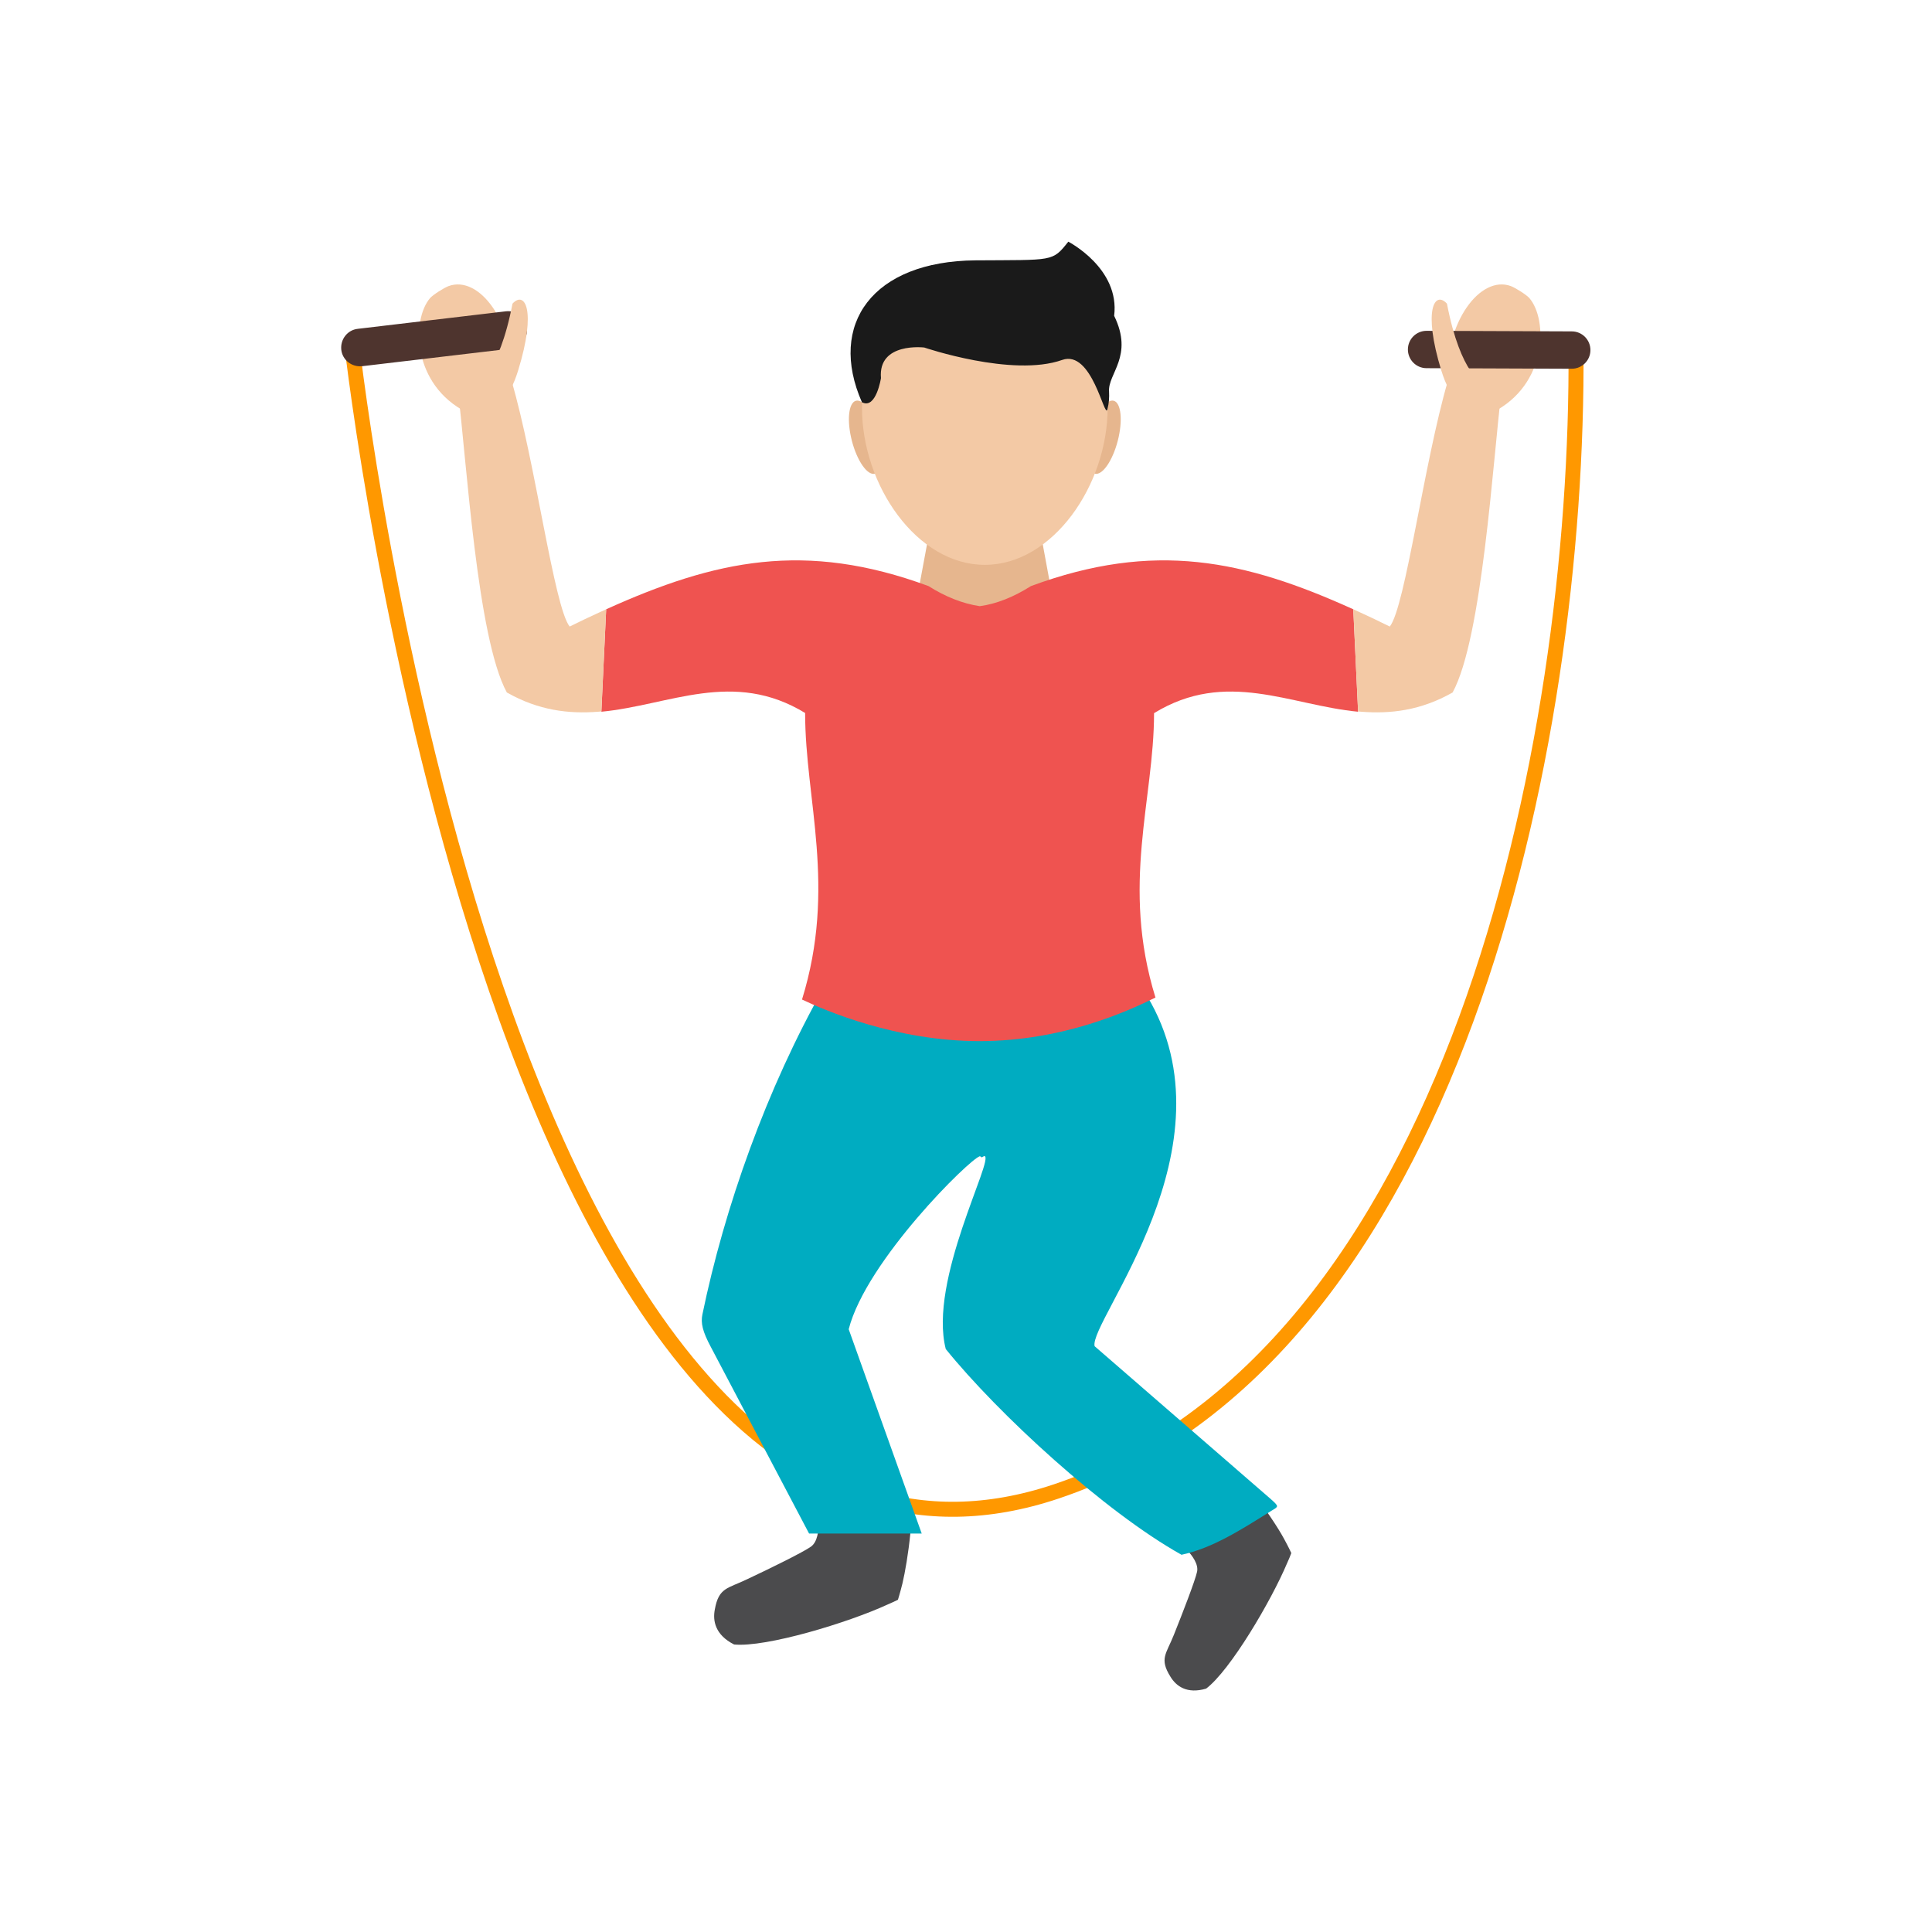 <?xml version="1.0" encoding="UTF-8"?>
<!DOCTYPE svg PUBLIC "-//W3C//DTD SVG 1.1//EN" "http://www.w3.org/Graphics/SVG/1.1/DTD/svg11.dtd">
<!-- Creator: CorelDRAW -->
<svg xmlns="http://www.w3.org/2000/svg" xml:space="preserve" width="6.827in" height="6.827in" style="shape-rendering:geometricPrecision; text-rendering:geometricPrecision; image-rendering:optimizeQuality; fill-rule:evenodd; clip-rule:evenodd"
viewBox="0 0 6.827 6.827"
 xmlns:xlink="http://www.w3.org/1999/xlink">
 <defs>
  <style type="text/css">
   <![CDATA[
    .str0 {stroke:#FF9800;stroke-width:0.053}
    .fil0 {fill:none}
    .fil1 {fill:#4B4B4D}
    .fil5 {fill:#1A1A1A}
    .fil2 {fill:#E6B68E}
    .fil3 {fill:#F3C9A5}
    .fil4 {fill:#00ACC1;fill-rule:nonzero}
    .fil8 {fill:#4E342E;fill-rule:nonzero}
    .fil6 {fill:#EF5350;fill-rule:nonzero}
    .fil7 {fill:#F3C9A5;fill-rule:nonzero}
   ]]>
  </style>
 </defs>
 <g id="Layer_x0020_1">
  <g id="_327196168">
   <path id="_327198784" class="fil0 str0" d="M1.244 1.223c0,0 0.528,4.706 2.489,4.047 1.403,-0.471 1.847,-2.632 1.836,-4.04"/>
   <path id="_327199120" class="fil1" d="M4.146 5.434c0,0 0.095,0.068 0.084,0.12 -0.007,0.032 -0.05,0.143 -0.082,0.223 -0.027,0.068 -0.052,0.084 -0.012,0.148 0.02,0.033 0.058,0.062 0.126,0.042 0.085,-0.064 0.23,-0.31 0.286,-0.443 0.006,-0.013 0.011,-0.025 0.015,-0.036 0,0 -0.009,-0.02 -0.026,-0.051 -0.021,-0.039 -0.068,-0.11 -0.12,-0.175 -0.015,-0.019 -0.072,0.016 -0.087,-0l-0.184 0.173z"/>
   <path id="_327199096" class="fil1" d="M2.886 5.311c0,0 0.025,0.121 -0.02,0.154 -0.028,0.02 -0.142,0.076 -0.225,0.115 -0.07,0.034 -0.101,0.029 -0.115,0.107 -0.008,0.04 0.001,0.09 0.068,0.124 0.113,0.011 0.403,-0.077 0.542,-0.141 0.014,-0.006 0.027,-0.012 0.037,-0.017 0,0 0.007,-0.022 0.016,-0.058 0.009,-0.038 0.021,-0.106 0.028,-0.178 0.004,-0.04 -0.084,-0.029 -0.083,-0.067l0.024 -0.05 -0.273 0.011z"/>
   <g>
    <ellipse id="_327198640" class="fil2" transform="matrix(1.27 -0 0.28 1.27 3.058 1.545)" rx="0.04" ry="0.102"/>
    <ellipse id="_327198232" class="fil2" transform="matrix(-1.27 -0 -0.28 1.27 3.902 1.545)" rx="0.04" ry="0.102"/>
   </g>
   <polygon id="_327198208" class="fil2" points="3.724,2.365 3.737,2.207 3.63,1.627 3.331,1.627 3.223,2.207 "/>
   <path id="_327198064" class="fil3" d="M3.48 0.981c0.24,0 0.434,0.187 0.434,0.46 0,0.273 -0.194,0.555 -0.434,0.555 -0.24,0 -0.434,-0.281 -0.434,-0.555 0,-0.273 0.194,-0.46 0.434,-0.46z"/>
   <path id="_327197872" class="fil4" d="M3.462 4.086c-0.035,0.009 -0.401,0.369 -0.463,0.611l0.258 0.722 -0.398 -0 -0.347 -0.659c-0.03,-0.056 -0.036,-0.085 -0.03,-0.115 0.078,-0.378 0.227,-0.799 0.431,-1.159l0.012 -0.069c0.04,0.002 0.085,0.007 0.125,0.018 0.161,0.044 0.291,0.065 0.421,0.064 0.13,0.001 0.26,-0.02 0.421,-0.064 0.04,-0.011 0.085,-0.016 0.125,-0.018l0.036 0.102c0.32,0.533 -0.207,1.151 -0.185,1.238l0.62 0.538c0.034,0.03 0.03,0.028 0.004,0.044 -0.11,0.069 -0.209,0.132 -0.317,0.155 -0.272,-0.152 -0.649,-0.499 -0.833,-0.727 -0.062,-0.242 0.172,-0.672 0.137,-0.682l-3.93701e-006 0 -3.93701e-006 0c-0.003,0.001 -0.006,0.002 -0.009,0.005 -0.003,-0.002 -0.006,-0.004 -0.009,-0.005l-3.93701e-006 0 -3.93701e-006 0z"/>
   <path id="_327196984" class="fil5" d="M3.046 1.422c-0.122,-0.277 0.038,-0.499 0.401,-0.502 0.276,-0.002 0.271,0.006 0.328,-0.066 0,0 0.183,0.094 0.162,0.262 0.07,0.143 -0.023,0.204 -0.018,0.268 0.001,0.021 -3.14961e-005,0.04 -0.006,0.063 -0.01,0.035 -0.054,-0.213 -0.16,-0.175 -0.176,0.062 -0.487,-0.044 -0.487,-0.044 0,0 -0.164,-0.02 -0.153,0.108 0,0 -0.017,0.11 -0.066,0.086z"/>
   <path id="_327197512" class="fil6" d="M2.846 2.52c-0.255,-0.156 -0.48,-0.028 -0.721,-0.005l0.017 -0.362c0.385,-0.174 0.703,-0.243 1.139,-0.082 0.06,0.038 0.121,0.062 0.181,0.071 0.06,-0.008 0.121,-0.033 0.181,-0.071 0.436,-0.161 0.755,-0.092 1.139,0.082l0.017 0.362c-0.241,-0.023 -0.466,-0.151 -0.721,0.005 0,0.306 -0.118,0.607 0.005,1.005 -0.095,0.047 -0.327,0.154 -0.622,0.154 -0.294,0 -0.545,-0.108 -0.627,-0.147 0.123,-0.398 0.011,-0.706 0.011,-1.012z"/>
   <path id="_327197392" class="fil7" d="M2.125 2.514c-0.004,0 -0.008,0.001 -0.011,0.001 -0.104,0.008 -0.21,-0.004 -0.323,-0.068 -0.105,-0.192 -0.142,-0.818 -0.173,-1.068 -0.001,-0.006 -0.002,-0.012 -0.002,-0.018l0.189 -0.025c0.001,0.004 0.002,0.008 0.003,0.011 0.084,0.287 0.15,0.798 0.205,0.867 0.036,-0.018 0.072,-0.035 0.107,-0.051 0.007,-0.003 0.015,-0.007 0.022,-0.01l-0.017 0.362z"/>
   <path id="_327197176" class="fil7" d="M1.649 1.457c-0.192,-0.097 -0.196,-0.326 -0.129,-0.404 0.011,-0.012 0.049,-0.036 0.065,-0.042 0.108,-0.04 0.235,0.128 0.225,0.345 0.003,0.003 -0.004,0.018 -0.002,0.022l-0.158 0.079z"/>
   <path id="_327197080" class="fil7" d="M4.799 2.514c0.004,0 0.008,0.001 0.011,0.001 0.104,0.008 0.21,-0.004 0.323,-0.068 0.105,-0.192 0.142,-0.818 0.173,-1.068 0.001,-0.006 0.002,-0.012 0.002,-0.018l-0.189 -0.025c-0.001,0.004 -0.002,0.008 -0.003,0.011 -0.084,0.287 -0.15,0.798 -0.205,0.867 -0.036,-0.018 -0.072,-0.035 -0.107,-0.051 -0.007,-0.003 -0.015,-0.007 -0.022,-0.01l0.017 0.362z"/>
   <path id="_327197056" class="fil7" d="M5.275 1.457c0.192,-0.097 0.196,-0.326 0.129,-0.404 -0.011,-0.012 -0.049,-0.036 -0.065,-0.042 -0.108,-0.04 -0.235,0.128 -0.225,0.345 -0.003,0.003 0.004,0.018 0.002,0.022l0.158 0.079z"/>
   <path id="_327196144" class="fil8" d="M5.554 1.303c0.036,0 0.066,-0.029 0.066,-0.066 0,-0.036 -0.029,-0.066 -0.066,-0.066l-0.513 -0.002c-0.036,-0 -0.066,0.029 -0.066,0.066 -0,0.036 0.029,0.066 0.066,0.066l0.513 0.002z"/>
   <path id="_327196456" class="fil8" d="M1.804 1.232c0.036,-0.004 0.062,-0.037 0.058,-0.074 -0.004,-0.036 -0.037,-0.062 -0.074,-0.058l-0.524 0.062c-0.036,0.004 -0.062,0.037 -0.058,0.074 0.004,0.036 0.037,0.062 0.074,0.058l0.524 -0.062z"/>
   <path id="_327196696" class="fil3" d="M1.683 1.355c0,0 0.079,-0.028 0.128,-0.282 0.043,-0.047 0.086,0.021 0.02,0.236 -0.067,0.215 -0.148,0.046 -0.148,0.046z"/>
   <path id="_327196408" class="fil3" d="M5.241 1.355c0,0 -0.079,-0.028 -0.128,-0.282 -0.043,-0.047 -0.086,0.021 -0.02,0.236 0.067,0.215 0.148,0.046 0.148,0.046z"/>
  </g>
 </g>
 <rect class="fil0" width="6.827" height="6.827"/>
</svg>
